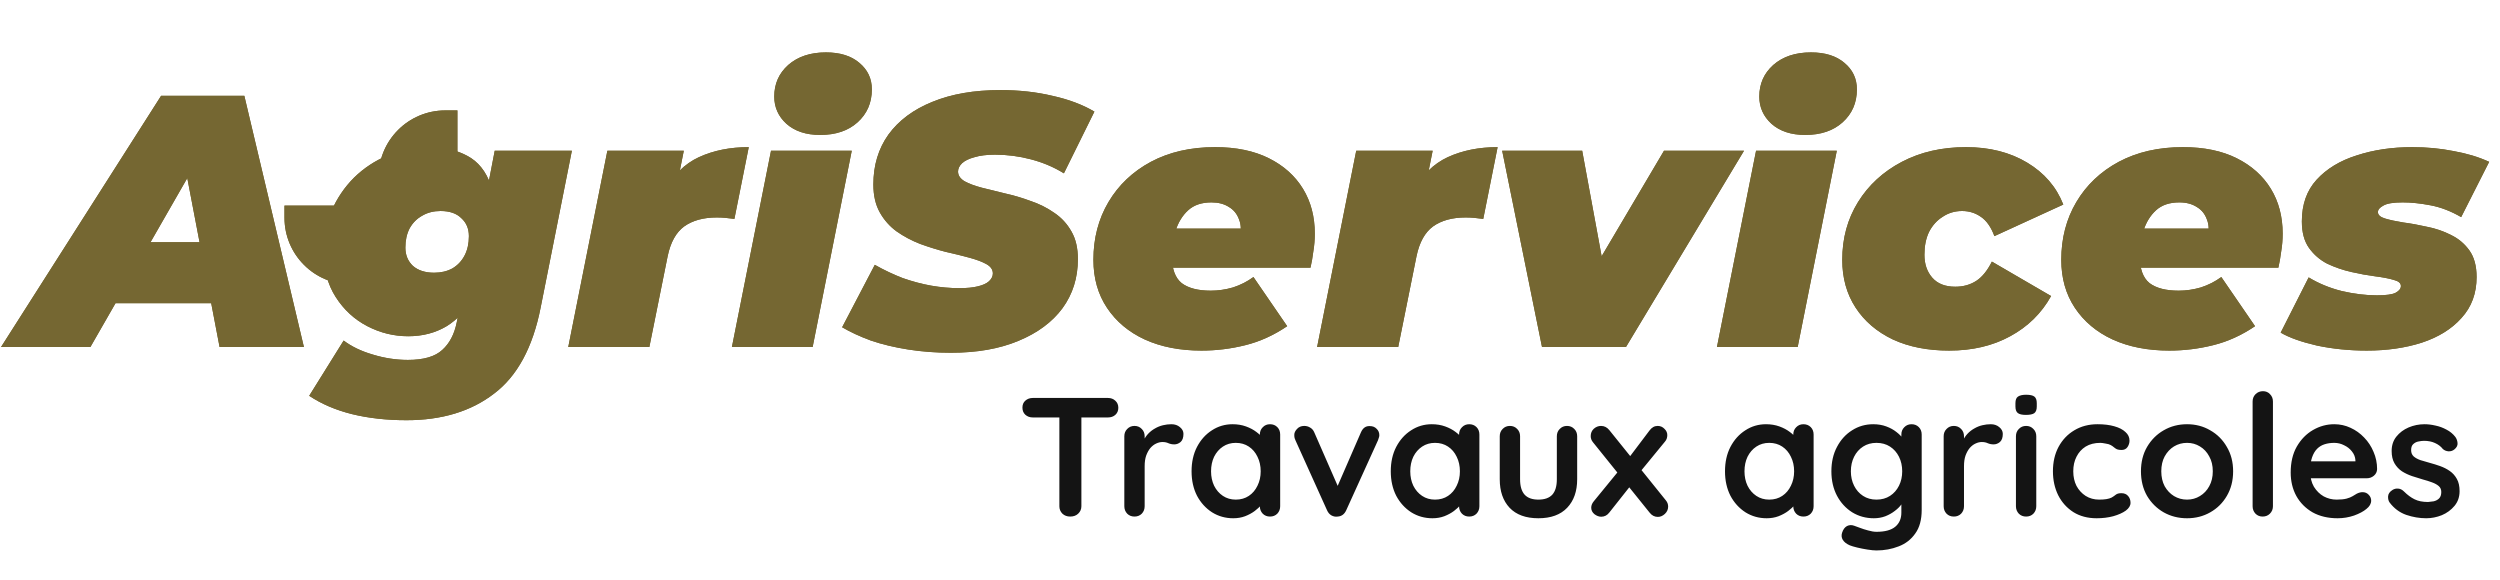 <svg width="634" height="147" viewBox="0 0 634 147" fill="none" xmlns="http://www.w3.org/2000/svg">
<path d="M0.266 88L40.852 24.3H61.964L77.07 88H55.685L45.402 34.219H53.774L22.925 88H0.266ZM19.012 76.898L27.566 61.428H56.868L59.234 76.898H19.012ZM103.076 106.564C98.041 106.564 93.43 106.048 89.244 105.017C85.119 103.986 81.509 102.439 78.415 100.376L87.151 86.362C89.153 87.879 91.61 89.062 94.522 89.911C97.495 90.821 100.467 91.276 103.44 91.276C107.444 91.276 110.356 90.427 112.176 88.728C113.996 87.09 115.209 84.785 115.816 81.812L117.09 75.442L120.821 61.246L124.006 45.776L125.462 38.223H145.027L137.11 77.99C135.108 88.121 131.165 95.401 125.28 99.83C119.456 104.319 112.055 106.564 103.076 106.564ZM103.531 85.27C99.891 85.27 96.433 84.421 93.157 82.722C89.881 81.023 87.212 78.566 85.149 75.351C83.086 72.136 82.055 68.283 82.055 63.794C82.055 60.093 82.722 56.666 84.057 53.511C85.452 50.296 87.363 47.475 89.79 45.048C92.277 42.621 95.129 40.741 98.344 39.406C101.62 38.011 105.108 37.313 108.809 37.313C112.51 37.313 115.725 38.041 118.455 39.497C121.246 40.953 123.248 43.44 124.461 46.959C125.674 50.417 125.765 55.179 124.734 61.246C123.824 66.706 122.398 71.226 120.457 74.805C118.516 78.324 116.119 80.963 113.268 82.722C110.417 84.421 107.171 85.27 103.531 85.27ZM110.083 69.163C111.842 69.163 113.389 68.799 114.724 68.071C116.059 67.282 117.09 66.19 117.818 64.795C118.546 63.4 118.91 61.762 118.91 59.881C118.91 58 118.273 56.484 116.999 55.331C115.786 54.118 114.026 53.511 111.721 53.511C109.962 53.511 108.415 53.905 107.08 54.694C105.745 55.422 104.684 56.484 103.895 57.879C103.167 59.274 102.803 60.912 102.803 62.793C102.803 64.674 103.44 66.221 104.714 67.434C106.049 68.587 107.838 69.163 110.083 69.163ZM144.111 88L154.03 38.223H173.413L170.592 52.328L168.681 48.324C170.744 44.381 173.595 41.56 177.235 39.861C180.936 38.162 185.152 37.313 189.884 37.313L186.244 55.513C185.395 55.392 184.606 55.301 183.878 55.24C183.211 55.179 182.513 55.149 181.785 55.149C178.388 55.149 175.628 55.907 173.504 57.424C171.442 58.941 170.046 61.458 169.318 64.977L164.677 88H144.111ZM185.612 88L195.531 38.223H216.006L206.087 88H185.612ZM207.998 34.219C204.419 34.219 201.568 33.279 199.444 31.398C197.382 29.517 196.35 27.212 196.35 24.482C196.35 21.267 197.533 18.597 199.899 16.474C202.326 14.351 205.511 13.289 209.454 13.289C213.034 13.289 215.855 14.169 217.917 15.928C220.041 17.687 221.102 19.932 221.102 22.662C221.102 26.059 219.889 28.85 217.462 31.034C215.096 33.157 211.942 34.219 207.998 34.219ZM241.14 89.456C237.379 89.456 233.769 89.183 230.311 88.637C226.853 88.091 223.698 87.333 220.847 86.362C218.056 85.331 215.63 84.208 213.567 82.995L221.848 67.161C224.214 68.496 226.58 69.618 228.946 70.528C231.373 71.377 233.769 72.014 236.135 72.439C238.562 72.864 240.958 73.076 243.324 73.076C245.205 73.076 246.752 72.924 247.965 72.621C249.239 72.318 250.179 71.893 250.786 71.347C251.453 70.74 251.787 70.073 251.787 69.345C251.787 68.374 251.241 67.586 250.149 66.979C249.057 66.372 247.601 65.826 245.781 65.341C244.022 64.856 242.05 64.37 239.866 63.885C237.743 63.339 235.589 62.672 233.405 61.883C231.221 61.034 229.219 59.972 227.399 58.698C225.64 57.424 224.214 55.816 223.122 53.875C222.03 51.934 221.484 49.568 221.484 46.777C221.484 41.924 222.758 37.707 225.306 34.128C227.915 30.549 231.615 27.788 236.408 25.847C241.261 23.845 247.025 22.844 253.698 22.844C258.43 22.844 262.828 23.329 266.893 24.3C271.018 25.21 274.567 26.545 277.54 28.304L269.805 43.956C267.257 42.379 264.466 41.196 261.433 40.407C258.46 39.618 255.427 39.224 252.333 39.224C250.27 39.224 248.541 39.436 247.146 39.861C245.751 40.225 244.689 40.741 243.961 41.408C243.294 42.075 242.96 42.773 242.96 43.501C242.96 44.472 243.506 45.291 244.598 45.958C245.69 46.565 247.146 47.111 248.966 47.596C250.786 48.021 252.758 48.506 254.881 49.052C257.065 49.537 259.219 50.174 261.342 50.963C263.526 51.691 265.528 52.692 267.348 53.966C269.168 55.179 270.624 56.757 271.716 58.698C272.808 60.579 273.354 62.914 273.354 65.705C273.354 70.437 272.05 74.593 269.441 78.172C266.832 81.691 263.101 84.451 258.248 86.453C253.455 88.455 247.753 89.456 241.14 89.456ZM304.679 88.91C299.219 88.91 294.426 87.97 290.301 86.089C286.236 84.208 283.051 81.539 280.746 78.081C278.44 74.623 277.288 70.558 277.288 65.887C277.288 60.427 278.562 55.543 281.11 51.236C283.658 46.929 287.237 43.531 291.848 41.044C296.519 38.557 301.949 37.313 308.137 37.313C313.475 37.313 318.025 38.253 321.787 40.134C325.548 42.015 328.43 44.593 330.432 47.869C332.434 51.145 333.435 54.937 333.435 59.244C333.435 60.761 333.313 62.247 333.071 63.703C332.889 65.159 332.646 66.554 332.343 67.889H293.668L295.579 57.97H322.879L314.325 60.609C314.81 58.668 314.78 57.03 314.234 55.695C313.748 54.3 312.899 53.238 311.686 52.51C310.472 51.721 308.986 51.327 307.227 51.327C304.739 51.327 302.768 51.994 301.312 53.329C299.856 54.664 298.794 56.393 298.127 58.516C297.52 60.639 297.217 62.854 297.217 65.159C297.217 68.253 298.036 70.467 299.674 71.802C301.372 73.076 303.829 73.713 307.045 73.713C308.925 73.713 310.806 73.44 312.687 72.894C314.567 72.287 316.296 71.408 317.874 70.255L326.428 82.722C323.03 85.027 319.481 86.635 315.781 87.545C312.141 88.455 308.44 88.91 304.679 88.91ZM334.021 88L343.94 38.223H363.323L360.502 52.328L358.591 48.324C360.653 44.381 363.505 41.56 367.145 39.861C370.845 38.162 375.062 37.313 379.794 37.313L376.154 55.513C375.304 55.392 374.516 55.301 373.788 55.24C373.12 55.179 372.423 55.149 371.695 55.149C368.297 55.149 365.537 55.907 363.414 57.424C361.351 58.941 359.956 61.458 359.228 64.977L354.587 88H334.021ZM391.051 88L380.95 38.223H401.243L408.705 78.718H398.058L421.991 38.223H442.284L412.345 88H391.051ZM435.418 88L445.337 38.223H465.812L455.893 88H435.418ZM457.804 34.219C454.225 34.219 451.373 33.279 449.25 31.398C447.187 29.517 446.156 27.212 446.156 24.482C446.156 21.267 447.339 18.597 449.705 16.474C452.132 14.351 455.317 13.289 459.26 13.289C462.839 13.289 465.66 14.169 467.723 15.928C469.846 17.687 470.908 19.932 470.908 22.662C470.908 26.059 469.695 28.85 467.268 31.034C464.902 33.157 461.747 34.219 457.804 34.219ZM494.313 88.91C488.853 88.91 484.09 87.97 480.026 86.089C475.961 84.148 472.806 81.448 470.562 77.99C468.317 74.532 467.195 70.498 467.195 65.887C467.195 60.427 468.529 55.543 471.199 51.236C473.868 46.929 477.569 43.531 482.301 41.044C487.033 38.557 492.462 37.313 498.59 37.313C504.535 37.313 509.692 38.617 514.06 41.226C518.428 43.835 521.491 47.384 523.251 51.873L505.779 59.881C504.929 57.576 503.777 55.938 502.321 54.967C500.925 53.996 499.348 53.511 497.589 53.511C495.769 53.511 494.131 53.996 492.675 54.967C491.219 55.877 490.066 57.151 489.217 58.789C488.428 60.427 488.034 62.368 488.034 64.613C488.034 66.979 488.701 68.92 490.036 70.437C491.37 71.954 493.312 72.712 495.86 72.712C497.862 72.712 499.621 72.227 501.138 71.256C502.654 70.285 503.989 68.647 505.142 66.342L520.157 75.078C517.73 79.446 514.272 82.843 509.783 85.27C505.354 87.697 500.197 88.91 494.313 88.91ZM550.13 88.91C544.67 88.91 539.877 87.97 535.752 86.089C531.687 84.208 528.502 81.539 526.197 78.081C523.892 74.623 522.739 70.558 522.739 65.887C522.739 60.427 524.013 55.543 526.561 51.236C529.109 46.929 532.688 43.531 537.299 41.044C541.97 38.557 547.4 37.313 553.588 37.313C558.927 37.313 563.477 38.253 567.238 40.134C570.999 42.015 573.881 44.593 575.883 47.869C577.885 51.145 578.886 54.937 578.886 59.244C578.886 60.761 578.765 62.247 578.522 63.703C578.34 65.159 578.097 66.554 577.794 67.889H539.119L541.03 57.97H568.33L559.776 60.609C560.261 58.668 560.231 57.03 559.685 55.695C559.2 54.3 558.35 53.238 557.137 52.51C555.924 51.721 554.437 51.327 552.678 51.327C550.191 51.327 548.219 51.994 546.763 53.329C545.307 54.664 544.245 56.393 543.578 58.516C542.971 60.639 542.668 62.854 542.668 65.159C542.668 68.253 543.487 70.467 545.125 71.802C546.824 73.076 549.281 73.713 552.496 73.713C554.377 73.713 556.257 73.44 558.138 72.894C560.019 72.287 561.748 71.408 563.325 70.255L571.879 82.722C568.482 85.027 564.933 86.635 561.232 87.545C557.592 88.455 553.891 88.91 550.13 88.91ZM600.22 88.91C595.791 88.91 591.575 88.485 587.571 87.636C583.627 86.726 580.564 85.634 578.38 84.36L585.478 70.346C587.965 71.863 590.756 73.015 593.85 73.804C597.004 74.532 599.977 74.896 602.768 74.896C605.073 74.896 606.65 74.684 607.5 74.259C608.41 73.774 608.865 73.197 608.865 72.53C608.865 71.802 608.258 71.286 607.045 70.983C605.831 70.619 604.254 70.316 602.313 70.073C600.432 69.83 598.43 69.466 596.307 68.981C594.183 68.496 592.151 67.798 590.21 66.888C588.329 65.917 586.782 64.583 585.569 62.884C584.355 61.185 583.749 58.941 583.749 56.15C583.749 51.843 584.992 48.324 587.48 45.594C590.028 42.803 593.425 40.741 597.672 39.406C601.918 38.011 606.62 37.313 611.777 37.313C615.417 37.313 618.905 37.647 622.242 38.314C625.639 38.921 628.642 39.831 631.251 41.044L624.153 55.058C621.544 53.541 618.935 52.54 616.327 52.055C613.779 51.57 611.443 51.327 609.32 51.327C606.954 51.327 605.316 51.6 604.406 52.146C603.496 52.631 603.041 53.177 603.041 53.784C603.041 54.512 603.647 55.058 604.861 55.422C606.074 55.786 607.621 56.12 609.502 56.423C611.382 56.666 613.384 57.03 615.508 57.515C617.692 57.94 619.724 58.637 621.605 59.608C623.485 60.518 625.032 61.822 626.246 63.521C627.459 65.22 628.066 67.464 628.066 70.255C628.066 74.38 626.792 77.838 624.244 80.629C621.756 83.42 618.389 85.513 614.143 86.908C609.957 88.243 605.316 88.91 600.22 88.91Z" fill="#756732"/>
<path d="M116 28H112.923C103.577 28 96 35.577 96 44.923V44.923C96 46.622 97.378 48 99.077 48H109C112.866 48 116 44.866 116 41V28Z" fill="#756732"/>
<path d="M72.142 52.14V55.217C72.142 64.563 79.719 72.14 89.065 72.14V72.14C90.765 72.14 92.142 70.762 92.142 69.063V59.14C92.142 55.274 89.008 52.14 85.142 52.14H72.142Z" fill="#756732"/>
<path d="M271.406 131C270.604 131 269.945 130.757 269.429 130.27C268.914 129.754 268.656 129.124 268.656 128.379V103.458H274.241V128.379C274.241 129.124 273.969 129.754 273.425 130.27C272.909 130.757 272.236 131 271.406 131ZM261.91 105.865C261.165 105.865 260.535 105.635 260.019 105.177C259.532 104.719 259.289 104.117 259.289 103.372C259.289 102.628 259.532 102.04 260.019 101.611C260.535 101.153 261.165 100.923 261.91 100.923H280.987C281.732 100.923 282.348 101.153 282.835 101.611C283.35 102.069 283.608 102.671 283.608 103.415C283.608 104.16 283.35 104.762 282.835 105.22C282.348 105.65 281.732 105.865 280.987 105.865H261.91ZM287.707 131C286.963 131 286.347 130.757 285.86 130.27C285.373 129.754 285.129 129.124 285.129 128.379V110.634C285.129 109.889 285.373 109.273 285.86 108.786C286.347 108.271 286.963 108.013 287.707 108.013C288.452 108.013 289.068 108.271 289.555 108.786C290.042 109.273 290.285 109.889 290.285 110.634V114.673L289.985 111.794C290.3 111.106 290.701 110.505 291.188 109.989C291.703 109.445 292.276 109.001 292.906 108.657C293.537 108.285 294.21 108.013 294.926 107.841C295.642 107.669 296.358 107.583 297.074 107.583C297.933 107.583 298.65 107.827 299.222 108.314C299.824 108.801 300.125 109.373 300.125 110.032C300.125 110.978 299.881 111.665 299.394 112.095C298.907 112.496 298.377 112.696 297.805 112.696C297.26 112.696 296.759 112.596 296.301 112.395C295.871 112.195 295.37 112.095 294.797 112.095C294.281 112.095 293.751 112.224 293.207 112.481C292.692 112.711 292.205 113.083 291.746 113.599C291.317 114.114 290.959 114.759 290.672 115.532C290.414 116.277 290.285 117.165 290.285 118.196V128.379C290.285 129.124 290.042 129.754 289.555 130.27C289.068 130.757 288.452 131 287.707 131ZM322.075 107.583C322.82 107.583 323.436 107.827 323.923 108.314C324.41 108.801 324.653 109.431 324.653 110.204V128.379C324.653 129.124 324.41 129.754 323.923 130.27C323.436 130.757 322.82 131 322.075 131C321.331 131 320.715 130.757 320.228 130.27C319.741 129.754 319.497 129.124 319.497 128.379V126.274L320.443 126.66C320.443 127.033 320.242 127.491 319.841 128.035C319.44 128.551 318.896 129.067 318.208 129.582C317.521 130.098 316.704 130.542 315.759 130.914C314.843 131.258 313.84 131.43 312.752 131.43C310.775 131.43 308.985 130.928 307.381 129.926C305.777 128.895 304.502 127.491 303.557 125.715C302.64 123.911 302.182 121.848 302.182 119.528C302.182 117.179 302.64 115.117 303.557 113.341C304.502 111.536 305.762 110.133 307.338 109.13C308.913 108.099 310.661 107.583 312.58 107.583C313.811 107.583 314.943 107.769 315.974 108.142C317.005 108.514 317.893 108.987 318.638 109.56C319.411 110.133 319.999 110.72 320.4 111.321C320.829 111.894 321.044 112.381 321.044 112.782L319.497 113.341V110.204C319.497 109.459 319.741 108.844 320.228 108.357C320.715 107.841 321.331 107.583 322.075 107.583ZM313.396 126.703C314.656 126.703 315.759 126.388 316.704 125.758C317.65 125.128 318.38 124.269 318.896 123.18C319.44 122.092 319.712 120.874 319.712 119.528C319.712 118.153 319.44 116.921 318.896 115.833C318.38 114.744 317.65 113.885 316.704 113.255C315.759 112.625 314.656 112.31 313.396 112.31C312.164 112.31 311.076 112.625 310.131 113.255C309.185 113.885 308.441 114.744 307.896 115.833C307.381 116.921 307.123 118.153 307.123 119.528C307.123 120.874 307.381 122.092 307.896 123.18C308.441 124.269 309.185 125.128 310.131 125.758C311.076 126.388 312.164 126.703 313.396 126.703ZM330.764 108.013C331.308 108.013 331.809 108.156 332.267 108.443C332.726 108.7 333.07 109.101 333.299 109.646L339.615 124.082L338.67 124.512L345.114 109.689C345.601 108.543 346.361 107.999 347.392 108.056C348.108 108.056 348.681 108.285 349.11 108.743C349.569 109.173 349.798 109.717 349.798 110.376C349.798 110.577 349.755 110.791 349.669 111.021C349.612 111.25 349.54 111.465 349.454 111.665L341.419 129.367C340.961 130.398 340.231 130.943 339.228 131C338.684 131.086 338.154 130.986 337.638 130.699C337.151 130.413 336.779 129.969 336.521 129.367L328.529 111.665C328.472 111.522 328.4 111.336 328.315 111.106C328.257 110.877 328.229 110.605 328.229 110.29C328.229 109.774 328.458 109.273 328.916 108.786C329.374 108.271 329.99 108.013 330.764 108.013ZM372.595 107.583C373.339 107.583 373.955 107.827 374.442 108.314C374.929 108.801 375.173 109.431 375.173 110.204V128.379C375.173 129.124 374.929 129.754 374.442 130.27C373.955 130.757 373.339 131 372.595 131C371.85 131 371.234 130.757 370.747 130.27C370.26 129.754 370.017 129.124 370.017 128.379V126.274L370.962 126.66C370.962 127.033 370.761 127.491 370.36 128.035C369.959 128.551 369.415 129.067 368.728 129.582C368.04 130.098 367.224 130.542 366.279 130.914C365.362 131.258 364.359 131.43 363.271 131.43C361.294 131.43 359.504 130.928 357.9 129.926C356.296 128.895 355.021 127.491 354.076 125.715C353.159 123.911 352.701 121.848 352.701 119.528C352.701 117.179 353.159 115.117 354.076 113.341C355.021 111.536 356.282 110.133 357.857 109.13C359.433 108.099 361.18 107.583 363.099 107.583C364.331 107.583 365.462 107.769 366.493 108.142C367.525 108.514 368.413 108.987 369.157 109.56C369.931 110.133 370.518 110.72 370.919 111.321C371.349 111.894 371.563 112.381 371.563 112.782L370.017 113.341V110.204C370.017 109.459 370.26 108.844 370.747 108.357C371.234 107.841 371.85 107.583 372.595 107.583ZM363.915 126.703C365.176 126.703 366.279 126.388 367.224 125.758C368.169 125.128 368.9 124.269 369.415 123.18C369.959 122.092 370.232 120.874 370.232 119.528C370.232 118.153 369.959 116.921 369.415 115.833C368.9 114.744 368.169 113.885 367.224 113.255C366.279 112.625 365.176 112.31 363.915 112.31C362.684 112.31 361.595 112.625 360.65 113.255C359.705 113.885 358.96 114.744 358.416 115.833C357.9 116.921 357.642 118.153 357.642 119.528C357.642 120.874 357.9 122.092 358.416 123.18C358.96 124.269 359.705 125.128 360.65 125.758C361.595 126.388 362.684 126.703 363.915 126.703ZM397.393 108.013C398.138 108.013 398.754 108.271 399.241 108.786C399.728 109.273 399.971 109.889 399.971 110.634V121.547C399.971 124.584 399.126 126.99 397.436 128.766C395.746 130.542 393.312 131.43 390.132 131.43C386.953 131.43 384.518 130.542 382.828 128.766C381.166 126.99 380.336 124.584 380.336 121.547V110.634C380.336 109.889 380.579 109.273 381.066 108.786C381.553 108.271 382.169 108.013 382.914 108.013C383.658 108.013 384.274 108.271 384.761 108.786C385.248 109.273 385.492 109.889 385.492 110.634V121.547C385.492 123.295 385.878 124.598 386.652 125.457C387.425 126.288 388.585 126.703 390.132 126.703C391.708 126.703 392.882 126.288 393.655 125.457C394.429 124.598 394.815 123.295 394.815 121.547V110.634C394.815 109.889 395.059 109.273 395.546 108.786C396.033 108.271 396.649 108.013 397.393 108.013ZM406.026 108.013C406.857 108.013 407.559 108.371 408.131 109.087L422.482 126.918C422.855 127.376 423.041 127.892 423.041 128.465C423.041 129.181 422.769 129.797 422.224 130.313C421.68 130.828 421.079 131.086 420.42 131.086C419.589 131.086 418.887 130.714 418.315 129.969L403.964 112.138C403.591 111.679 403.405 111.164 403.405 110.591C403.405 109.846 403.663 109.23 404.179 108.743C404.723 108.256 405.339 108.013 406.026 108.013ZM406.069 131.043C405.496 131.043 404.923 130.828 404.35 130.398C403.806 129.94 403.534 129.396 403.534 128.766C403.534 128.193 403.749 127.649 404.179 127.133L410.752 119.098L413.33 123.395L408.131 129.969C407.587 130.685 406.9 131.043 406.069 131.043ZM420.377 108.013C421.064 108.013 421.637 108.256 422.096 108.743C422.583 109.202 422.826 109.732 422.826 110.333C422.826 110.619 422.783 110.906 422.697 111.192C422.611 111.479 422.454 111.751 422.224 112.009L415.737 119.915L413.03 116.177L418.315 109.173C418.887 108.4 419.575 108.013 420.377 108.013ZM457.353 107.583C458.098 107.583 458.714 107.827 459.201 108.314C459.688 108.801 459.931 109.431 459.931 110.204V128.379C459.931 129.124 459.688 129.754 459.201 130.27C458.714 130.757 458.098 131 457.353 131C456.608 131 455.992 130.757 455.505 130.27C455.019 129.754 454.775 129.124 454.775 128.379V126.274L455.72 126.66C455.72 127.033 455.52 127.491 455.119 128.035C454.718 128.551 454.174 129.067 453.486 129.582C452.799 130.098 451.982 130.542 451.037 130.914C450.12 131.258 449.118 131.43 448.029 131.43C446.053 131.43 444.263 130.928 442.658 129.926C441.054 128.895 439.78 127.491 438.834 125.715C437.918 123.911 437.46 121.848 437.46 119.528C437.46 117.179 437.918 115.117 438.834 113.341C439.78 111.536 441.04 110.133 442.616 109.13C444.191 108.099 445.938 107.583 447.857 107.583C449.089 107.583 450.221 107.769 451.252 108.142C452.283 108.514 453.171 108.987 453.916 109.56C454.689 110.133 455.276 110.72 455.677 111.321C456.107 111.894 456.322 112.381 456.322 112.782L454.775 113.341V110.204C454.775 109.459 455.019 108.844 455.505 108.357C455.992 107.841 456.608 107.583 457.353 107.583ZM448.674 126.703C449.934 126.703 451.037 126.388 451.982 125.758C452.927 125.128 453.658 124.269 454.174 123.18C454.718 122.092 454.99 120.874 454.99 119.528C454.99 118.153 454.718 116.921 454.174 115.833C453.658 114.744 452.927 113.885 451.982 113.255C451.037 112.625 449.934 112.31 448.674 112.31C447.442 112.31 446.354 112.625 445.408 113.255C444.463 113.885 443.718 114.744 443.174 115.833C442.658 116.921 442.401 118.153 442.401 119.528C442.401 120.874 442.658 122.092 443.174 123.18C443.718 124.269 444.463 125.128 445.408 125.758C446.354 126.388 447.442 126.703 448.674 126.703ZM475.052 107.583C476.255 107.583 477.358 107.769 478.361 108.142C479.363 108.514 480.223 108.987 480.939 109.56C481.683 110.133 482.256 110.72 482.657 111.321C483.087 111.894 483.302 112.381 483.302 112.782L482.185 113.341V110.204C482.185 109.459 482.428 108.844 482.915 108.357C483.402 107.841 484.018 107.583 484.763 107.583C485.507 107.583 486.123 107.827 486.61 108.314C487.097 108.801 487.341 109.431 487.341 110.204V129.324C487.341 131.816 486.796 133.807 485.708 135.297C484.648 136.815 483.245 137.903 481.497 138.562C479.75 139.25 477.874 139.593 475.869 139.593C475.296 139.593 474.551 139.522 473.634 139.378C472.718 139.235 471.844 139.063 471.013 138.863C470.183 138.662 469.553 138.476 469.123 138.304C468.264 137.932 467.662 137.459 467.318 136.886C467.003 136.342 466.946 135.755 467.146 135.125C467.404 134.294 467.82 133.721 468.392 133.406C468.965 133.12 469.567 133.091 470.197 133.32C470.483 133.406 470.956 133.578 471.615 133.836C472.274 134.094 472.99 134.323 473.763 134.523C474.565 134.752 475.267 134.867 475.869 134.867C478.017 134.867 479.607 134.437 480.638 133.578C481.669 132.719 482.185 131.53 482.185 130.012V126.274L482.7 126.66C482.7 127.033 482.5 127.491 482.099 128.035C481.726 128.551 481.197 129.067 480.509 129.582C479.85 130.098 479.062 130.542 478.146 130.914C477.229 131.258 476.255 131.43 475.224 131.43C473.19 131.43 471.357 130.928 469.724 129.926C468.092 128.895 466.803 127.491 465.857 125.715C464.912 123.911 464.44 121.848 464.44 119.528C464.44 117.179 464.912 115.117 465.857 113.341C466.803 111.536 468.077 110.133 469.681 109.13C471.286 108.099 473.076 107.583 475.052 107.583ZM475.869 112.31C474.58 112.31 473.448 112.625 472.474 113.255C471.5 113.885 470.741 114.744 470.197 115.833C469.653 116.921 469.381 118.153 469.381 119.528C469.381 120.874 469.653 122.092 470.197 123.18C470.741 124.269 471.5 125.128 472.474 125.758C473.448 126.388 474.58 126.703 475.869 126.703C477.186 126.703 478.332 126.388 479.306 125.758C480.28 125.128 481.039 124.269 481.583 123.18C482.127 122.092 482.4 120.874 482.4 119.528C482.4 118.153 482.127 116.921 481.583 115.833C481.039 114.744 480.28 113.885 479.306 113.255C478.332 112.625 477.186 112.31 475.869 112.31ZM495.491 131C494.747 131 494.131 130.757 493.644 130.27C493.157 129.754 492.913 129.124 492.913 128.379V110.634C492.913 109.889 493.157 109.273 493.644 108.786C494.131 108.271 494.747 108.013 495.491 108.013C496.236 108.013 496.852 108.271 497.339 108.786C497.826 109.273 498.069 109.889 498.069 110.634V114.673L497.769 111.794C498.084 111.106 498.485 110.505 498.972 109.989C499.487 109.445 500.06 109.001 500.69 108.657C501.32 108.285 501.994 108.013 502.71 107.841C503.426 107.669 504.142 107.583 504.858 107.583C505.717 107.583 506.433 107.827 507.006 108.314C507.608 108.801 507.909 109.373 507.909 110.032C507.909 110.978 507.665 111.665 507.178 112.095C506.691 112.496 506.161 112.696 505.588 112.696C505.044 112.696 504.543 112.596 504.085 112.395C503.655 112.195 503.154 112.095 502.581 112.095C502.065 112.095 501.535 112.224 500.991 112.481C500.475 112.711 499.988 113.083 499.53 113.599C499.101 114.114 498.742 114.759 498.456 115.532C498.198 116.277 498.069 117.165 498.069 118.196V128.379C498.069 129.124 497.826 129.754 497.339 130.27C496.852 130.757 496.236 131 495.491 131ZM516.399 128.379C516.399 129.124 516.155 129.754 515.668 130.27C515.181 130.757 514.565 131 513.821 131C513.076 131 512.46 130.757 511.973 130.27C511.486 129.754 511.243 129.124 511.243 128.379V110.634C511.243 109.889 511.486 109.273 511.973 108.786C512.46 108.271 513.076 108.013 513.821 108.013C514.565 108.013 515.181 108.271 515.668 108.786C516.155 109.273 516.399 109.889 516.399 110.634V128.379ZM513.778 105.22C512.804 105.22 512.116 105.062 511.715 104.747C511.314 104.432 511.114 103.874 511.114 103.072V102.255C511.114 101.425 511.329 100.866 511.758 100.58C512.217 100.265 512.904 100.107 513.821 100.107C514.823 100.107 515.525 100.265 515.926 100.58C516.327 100.895 516.527 101.453 516.527 102.255V103.072C516.527 103.902 516.313 104.475 515.883 104.79C515.453 105.077 514.752 105.22 513.778 105.22ZM531.924 107.583C533.556 107.583 534.974 107.755 536.177 108.099C537.409 108.443 538.354 108.929 539.013 109.56C539.701 110.161 540.044 110.892 540.044 111.751C540.044 112.324 539.872 112.868 539.529 113.384C539.185 113.871 538.684 114.114 538.025 114.114C537.567 114.114 537.18 114.057 536.865 113.942C536.578 113.799 536.321 113.627 536.091 113.427C535.862 113.226 535.59 113.04 535.275 112.868C534.989 112.696 534.545 112.567 533.943 112.481C533.37 112.367 532.941 112.31 532.654 112.31C531.193 112.31 529.947 112.625 528.916 113.255C527.913 113.885 527.14 114.744 526.596 115.833C526.052 116.893 525.779 118.124 525.779 119.528C525.779 120.903 526.052 122.135 526.596 123.223C527.169 124.283 527.942 125.128 528.916 125.758C529.919 126.388 531.064 126.703 532.353 126.703C533.069 126.703 533.685 126.66 534.201 126.574C534.716 126.489 535.146 126.36 535.49 126.188C535.891 125.959 536.249 125.715 536.564 125.457C536.879 125.2 537.352 125.071 537.982 125.071C538.727 125.071 539.3 125.314 539.701 125.801C540.102 126.259 540.302 126.832 540.302 127.52C540.302 128.236 539.901 128.895 539.099 129.496C538.297 130.069 537.237 130.542 535.92 130.914C534.631 131.258 533.227 131.43 531.709 131.43C529.446 131.43 527.484 130.914 525.822 129.883C524.161 128.823 522.872 127.391 521.955 125.586C521.067 123.782 520.623 121.762 520.623 119.528C520.623 117.179 521.096 115.117 522.041 113.341C523.015 111.536 524.347 110.133 526.037 109.13C527.756 108.099 529.718 107.583 531.924 107.583ZM566.32 119.528C566.32 121.877 565.79 123.953 564.73 125.758C563.699 127.534 562.295 128.923 560.519 129.926C558.772 130.928 556.81 131.43 554.633 131.43C552.456 131.43 550.479 130.928 548.703 129.926C546.956 128.923 545.553 127.534 544.493 125.758C543.462 123.953 542.946 121.877 542.946 119.528C542.946 117.179 543.462 115.117 544.493 113.341C545.553 111.536 546.956 110.133 548.703 109.13C550.479 108.099 552.456 107.583 554.633 107.583C556.81 107.583 558.772 108.099 560.519 109.13C562.295 110.133 563.699 111.536 564.73 113.341C565.79 115.117 566.32 117.179 566.32 119.528ZM561.164 119.528C561.164 118.067 560.863 116.807 560.261 115.747C559.689 114.658 558.901 113.813 557.898 113.212C556.924 112.61 555.836 112.31 554.633 112.31C553.43 112.31 552.327 112.61 551.324 113.212C550.351 113.813 549.563 114.658 548.961 115.747C548.388 116.807 548.102 118.067 548.102 119.528C548.102 120.96 548.388 122.22 548.961 123.309C549.563 124.369 550.351 125.2 551.324 125.801C552.327 126.403 553.43 126.703 554.633 126.703C555.836 126.703 556.924 126.403 557.898 125.801C558.901 125.2 559.689 124.369 560.261 123.309C560.863 122.22 561.164 120.96 561.164 119.528ZM576.418 128.379C576.418 129.124 576.16 129.754 575.645 130.27C575.158 130.757 574.542 131 573.797 131C573.081 131 572.479 130.757 571.992 130.27C571.505 129.754 571.262 129.124 571.262 128.379V101.826C571.262 101.081 571.505 100.465 571.992 99.978C572.508 99.463 573.138 99.205 573.883 99.205C574.628 99.205 575.229 99.463 575.688 99.978C576.174 100.465 576.418 101.081 576.418 101.826V128.379ZM592.821 131.43C590.386 131.43 588.267 130.928 586.462 129.926C584.686 128.895 583.311 127.505 582.337 125.758C581.392 124.011 580.919 122.034 580.919 119.829C580.919 117.251 581.435 115.059 582.466 113.255C583.526 111.422 584.901 110.018 586.591 109.044C588.281 108.07 590.071 107.583 591.962 107.583C593.423 107.583 594.798 107.884 596.087 108.485C597.404 109.087 598.564 109.918 599.567 110.978C600.569 112.009 601.357 113.212 601.93 114.587C602.532 115.962 602.832 117.423 602.832 118.969C602.804 119.657 602.532 120.215 602.016 120.645C601.5 121.075 600.899 121.29 600.211 121.29H583.798L582.509 116.993H598.278L597.333 117.852V116.692C597.275 115.861 596.975 115.117 596.43 114.458C595.915 113.799 595.256 113.283 594.454 112.911C593.68 112.51 592.85 112.31 591.962 112.31C591.102 112.31 590.3 112.424 589.556 112.653C588.811 112.882 588.166 113.269 587.622 113.813C587.078 114.358 586.648 115.088 586.333 116.005C586.018 116.921 585.861 118.081 585.861 119.485C585.861 121.032 586.176 122.349 586.806 123.438C587.465 124.498 588.295 125.314 589.298 125.887C590.329 126.431 591.418 126.703 592.563 126.703C593.623 126.703 594.468 126.617 595.098 126.446C595.729 126.274 596.23 126.073 596.602 125.844C597.003 125.586 597.361 125.371 597.676 125.2C598.192 124.942 598.679 124.813 599.137 124.813C599.767 124.813 600.283 125.028 600.684 125.457C601.114 125.887 601.328 126.388 601.328 126.961C601.328 127.735 600.927 128.436 600.125 129.067C599.381 129.697 598.335 130.255 596.989 130.742C595.643 131.201 594.253 131.43 592.821 131.43ZM606.005 127.434C605.719 127.033 605.59 126.517 605.618 125.887C605.647 125.257 606.019 124.713 606.736 124.254C607.194 123.968 607.681 123.853 608.196 123.911C608.712 123.939 609.213 124.197 609.7 124.684C610.531 125.515 611.405 126.159 612.321 126.617C613.238 127.076 614.384 127.305 615.759 127.305C616.188 127.276 616.661 127.219 617.176 127.133C617.692 127.018 618.136 126.789 618.508 126.446C618.909 126.073 619.11 125.515 619.11 124.77C619.11 124.14 618.895 123.638 618.465 123.266C618.036 122.894 617.463 122.579 616.747 122.321C616.059 122.063 615.286 121.819 614.427 121.59C613.539 121.333 612.622 121.046 611.677 120.731C610.76 120.416 609.915 120.015 609.142 119.528C608.368 119.012 607.738 118.339 607.251 117.508C606.764 116.678 606.521 115.632 606.521 114.372C606.521 112.94 606.922 111.722 607.724 110.72C608.526 109.717 609.557 108.944 610.817 108.4C612.106 107.855 613.453 107.583 614.856 107.583C615.744 107.583 616.675 107.698 617.649 107.927C618.623 108.127 619.554 108.471 620.442 108.958C621.33 109.416 622.075 110.032 622.676 110.806C622.991 111.235 623.177 111.751 623.235 112.352C623.292 112.954 623.02 113.498 622.418 113.985C621.989 114.329 621.487 114.486 620.915 114.458C620.342 114.401 619.869 114.2 619.497 113.856C619.01 113.226 618.351 112.725 617.52 112.352C616.718 111.98 615.787 111.794 614.727 111.794C614.298 111.794 613.825 111.851 613.309 111.966C612.823 112.052 612.393 112.267 612.02 112.61C611.648 112.925 611.462 113.441 611.462 114.157C611.462 114.816 611.677 115.346 612.106 115.747C612.536 116.119 613.109 116.434 613.825 116.692C614.57 116.921 615.358 117.15 616.188 117.38C617.048 117.609 617.921 117.881 618.809 118.196C619.697 118.511 620.514 118.926 621.258 119.442C622.003 119.958 622.605 120.631 623.063 121.461C623.521 122.263 623.75 123.295 623.75 124.555C623.75 126.016 623.321 127.262 622.461 128.293C621.602 129.324 620.528 130.112 619.239 130.656C617.95 131.172 616.632 131.43 615.286 131.43C613.596 131.43 611.906 131.143 610.216 130.57C608.526 129.969 607.122 128.923 606.005 127.434Z" fill="#141414"/>
<path d="M0.266 88L40.852 24.3H61.964L77.07 88H55.685L45.402 34.219H53.774L22.925 88H0.266ZM19.012 76.898L27.566 61.428H56.868L59.234 76.898H19.012Z" fill="#756732"/>
<path d="M103.076 106.564C98.041 106.564 93.43 106.048 89.244 105.017C85.119 103.986 81.509 102.439 78.415 100.376L87.151 86.362C89.153 87.879 91.61 89.062 94.522 89.911C97.495 90.821 100.467 91.276 103.44 91.276C107.444 91.276 110.356 90.427 112.176 88.728C113.996 87.09 115.209 84.785 115.816 81.812L117.09 75.442L120.821 61.246L124.006 45.776L125.462 38.223H145.027L137.11 77.99C135.108 88.121 131.165 95.401 125.28 99.83C119.456 104.319 112.055 106.564 103.076 106.564ZM103.531 85.27C99.891 85.27 96.433 84.421 93.157 82.722C89.881 81.023 87.212 78.566 85.149 75.351C83.086 72.136 82.055 68.283 82.055 63.794C82.055 60.093 82.722 56.666 84.057 53.511C85.452 50.296 87.363 47.475 89.79 45.048C92.277 42.621 95.129 40.741 98.344 39.406C101.62 38.011 105.108 37.313 108.809 37.313C112.51 37.313 115.725 38.041 118.455 39.497C121.246 40.953 123.248 43.44 124.461 46.959C125.674 50.417 125.765 55.179 124.734 61.246C123.824 66.706 122.398 71.226 120.457 74.805C118.516 78.324 116.119 80.963 113.268 82.722C110.417 84.421 107.171 85.27 103.531 85.27ZM110.083 69.163C111.842 69.163 113.389 68.799 114.724 68.071C116.059 67.282 117.09 66.19 117.818 64.795C118.546 63.4 118.91 61.762 118.91 59.881C118.91 58 118.273 56.484 116.999 55.331C115.786 54.118 114.026 53.511 111.721 53.511C109.962 53.511 108.415 53.905 107.08 54.694C105.745 55.422 104.684 56.484 103.895 57.879C103.167 59.274 102.803 60.912 102.803 62.793C102.803 64.674 103.44 66.221 104.714 67.434C106.049 68.587 107.838 69.163 110.083 69.163Z" fill="#756732"/>
<path d="M144.111 88L154.03 38.223H173.413L170.592 52.328L168.681 48.324C170.744 44.381 173.595 41.56 177.235 39.861C180.936 38.162 185.152 37.313 189.884 37.313L186.244 55.513C185.395 55.392 184.606 55.301 183.878 55.24C183.211 55.179 182.513 55.149 181.785 55.149C178.388 55.149 175.628 55.907 173.504 57.424C171.442 58.941 170.046 61.458 169.318 64.977L164.677 88H144.111Z" fill="#756732"/>
<path d="M185.612 88L195.531 38.223H216.006L206.087 88H185.612ZM207.998 34.219C204.419 34.219 201.568 33.279 199.444 31.398C197.382 29.517 196.35 27.212 196.35 24.482C196.35 21.267 197.533 18.597 199.899 16.474C202.326 14.351 205.511 13.289 209.454 13.289C213.034 13.289 215.855 14.169 217.917 15.928C220.041 17.687 221.102 19.932 221.102 22.662C221.102 26.059 219.889 28.85 217.462 31.034C215.096 33.157 211.942 34.219 207.998 34.219Z" fill="#756732"/>
<path d="M241.14 89.456C237.379 89.456 233.769 89.183 230.311 88.637C226.853 88.091 223.698 87.333 220.847 86.362C218.056 85.331 215.63 84.208 213.567 82.995L221.848 67.161C224.214 68.496 226.58 69.618 228.946 70.528C231.373 71.377 233.769 72.014 236.135 72.439C238.562 72.864 240.958 73.076 243.324 73.076C245.205 73.076 246.752 72.924 247.965 72.621C249.239 72.318 250.179 71.893 250.786 71.347C251.453 70.74 251.787 70.073 251.787 69.345C251.787 68.374 251.241 67.586 250.149 66.979C249.057 66.372 247.601 65.826 245.781 65.341C244.022 64.856 242.05 64.37 239.866 63.885C237.743 63.339 235.589 62.672 233.405 61.883C231.221 61.034 229.219 59.972 227.399 58.698C225.64 57.424 224.214 55.816 223.122 53.875C222.03 51.934 221.484 49.568 221.484 46.777C221.484 41.924 222.758 37.707 225.306 34.128C227.915 30.549 231.615 27.788 236.408 25.847C241.261 23.845 247.025 22.844 253.698 22.844C258.43 22.844 262.828 23.329 266.893 24.3C271.018 25.21 274.567 26.545 277.54 28.304L269.805 43.956C267.257 42.379 264.466 41.196 261.433 40.407C258.46 39.618 255.427 39.224 252.333 39.224C250.27 39.224 248.541 39.436 247.146 39.861C245.751 40.225 244.689 40.741 243.961 41.408C243.294 42.075 242.96 42.773 242.96 43.501C242.96 44.472 243.506 45.291 244.598 45.958C245.69 46.565 247.146 47.111 248.966 47.596C250.786 48.021 252.758 48.506 254.881 49.052C257.065 49.537 259.219 50.174 261.342 50.963C263.526 51.691 265.528 52.692 267.348 53.966C269.168 55.179 270.624 56.757 271.716 58.698C272.808 60.579 273.354 62.914 273.354 65.705C273.354 70.437 272.05 74.593 269.441 78.172C266.832 81.691 263.101 84.451 258.248 86.453C253.455 88.455 247.753 89.456 241.14 89.456Z" fill="#756732"/>
<path d="M304.679 88.91C299.219 88.91 294.426 87.97 290.301 86.089C286.236 84.208 283.051 81.539 280.746 78.081C278.44 74.623 277.288 70.558 277.288 65.887C277.288 60.427 278.562 55.543 281.11 51.236C283.658 46.929 287.237 43.531 291.848 41.044C296.519 38.557 301.949 37.313 308.137 37.313C313.475 37.313 318.025 38.253 321.787 40.134C325.548 42.015 328.43 44.593 330.432 47.869C332.434 51.145 333.435 54.937 333.435 59.244C333.435 60.761 333.313 62.247 333.071 63.703C332.889 65.159 332.646 66.554 332.343 67.889H293.668L295.579 57.97H322.879L314.325 60.609C314.81 58.668 314.78 57.03 314.234 55.695C313.748 54.3 312.899 53.238 311.686 52.51C310.472 51.721 308.986 51.327 307.227 51.327C304.739 51.327 302.768 51.994 301.312 53.329C299.856 54.664 298.794 56.393 298.127 58.516C297.52 60.639 297.217 62.854 297.217 65.159C297.217 68.253 298.036 70.467 299.674 71.802C301.372 73.076 303.829 73.713 307.045 73.713C308.925 73.713 310.806 73.44 312.687 72.894C314.567 72.287 316.296 71.408 317.874 70.255L326.428 82.722C323.03 85.027 319.481 86.635 315.781 87.545C312.141 88.455 308.44 88.91 304.679 88.91Z" fill="#756732"/>
<path d="M334.021 88L343.94 38.223H363.323L360.502 52.328L358.591 48.324C360.653 44.381 363.505 41.56 367.145 39.861C370.845 38.162 375.062 37.313 379.794 37.313L376.154 55.513C375.304 55.392 374.516 55.301 373.788 55.24C373.12 55.179 372.423 55.149 371.695 55.149C368.297 55.149 365.537 55.907 363.414 57.424C361.351 58.941 359.956 61.458 359.228 64.977L354.587 88H334.021Z" fill="#756732"/>
<path d="M391.051 88L380.95 38.223H401.243L408.705 78.718H398.058L421.991 38.223H442.284L412.345 88H391.051Z" fill="#756732"/>
<path d="M435.418 88L445.337 38.223H465.812L455.893 88H435.418ZM457.804 34.219C454.225 34.219 451.373 33.279 449.25 31.398C447.187 29.517 446.156 27.212 446.156 24.482C446.156 21.267 447.339 18.597 449.705 16.474C452.132 14.351 455.317 13.289 459.26 13.289C462.839 13.289 465.66 14.169 467.723 15.928C469.846 17.687 470.908 19.932 470.908 22.662C470.908 26.059 469.695 28.85 467.268 31.034C464.902 33.157 461.747 34.219 457.804 34.219Z" fill="#756732"/>
<path d="M494.313 88.91C488.853 88.91 484.09 87.97 480.026 86.089C475.961 84.148 472.806 81.448 470.562 77.99C468.317 74.532 467.195 70.498 467.195 65.887C467.195 60.427 468.529 55.543 471.199 51.236C473.868 46.929 477.569 43.531 482.301 41.044C487.033 38.557 492.462 37.313 498.59 37.313C504.535 37.313 509.692 38.617 514.06 41.226C518.428 43.835 521.491 47.384 523.251 51.873L505.779 59.881C504.929 57.576 503.777 55.938 502.321 54.967C500.925 53.996 499.348 53.511 497.589 53.511C495.769 53.511 494.131 53.996 492.675 54.967C491.219 55.877 490.066 57.151 489.217 58.789C488.428 60.427 488.034 62.368 488.034 64.613C488.034 66.979 488.701 68.92 490.036 70.437C491.37 71.954 493.312 72.712 495.86 72.712C497.862 72.712 499.621 72.227 501.138 71.256C502.654 70.285 503.989 68.647 505.142 66.342L520.157 75.078C517.73 79.446 514.272 82.843 509.783 85.27C505.354 87.697 500.197 88.91 494.313 88.91Z" fill="#756732"/>
<path d="M550.13 88.91C544.67 88.91 539.877 87.97 535.752 86.089C531.687 84.208 528.502 81.539 526.197 78.081C523.892 74.623 522.739 70.558 522.739 65.887C522.739 60.427 524.013 55.543 526.561 51.236C529.109 46.929 532.688 43.531 537.299 41.044C541.97 38.557 547.4 37.313 553.588 37.313C558.927 37.313 563.477 38.253 567.238 40.134C570.999 42.015 573.881 44.593 575.883 47.869C577.885 51.145 578.886 54.937 578.886 59.244C578.886 60.761 578.765 62.247 578.522 63.703C578.34 65.159 578.097 66.554 577.794 67.889H539.119L541.03 57.97H568.33L559.776 60.609C560.261 58.668 560.231 57.03 559.685 55.695C559.2 54.3 558.35 53.238 557.137 52.51C555.924 51.721 554.437 51.327 552.678 51.327C550.191 51.327 548.219 51.994 546.763 53.329C545.307 54.664 544.245 56.393 543.578 58.516C542.971 60.639 542.668 62.854 542.668 65.159C542.668 68.253 543.487 70.467 545.125 71.802C546.824 73.076 549.281 73.713 552.496 73.713C554.377 73.713 556.257 73.44 558.138 72.894C560.019 72.287 561.748 71.408 563.325 70.255L571.879 82.722C568.482 85.027 564.933 86.635 561.232 87.545C557.592 88.455 553.891 88.91 550.13 88.91Z" fill="#756732"/>
<path d="M600.22 88.91C595.791 88.91 591.575 88.485 587.571 87.636C583.627 86.726 580.564 85.634 578.38 84.36L585.478 70.346C587.965 71.863 590.756 73.015 593.85 73.804C597.004 74.532 599.977 74.896 602.768 74.896C605.073 74.896 606.65 74.684 607.5 74.259C608.41 73.774 608.865 73.197 608.865 72.53C608.865 71.802 608.258 71.286 607.045 70.983C605.831 70.619 604.254 70.316 602.313 70.073C600.432 69.83 598.43 69.466 596.307 68.981C594.183 68.496 592.151 67.798 590.21 66.888C588.329 65.917 586.782 64.583 585.569 62.884C584.355 61.185 583.749 58.941 583.749 56.15C583.749 51.843 584.992 48.324 587.48 45.594C590.028 42.803 593.425 40.741 597.672 39.406C601.918 38.011 606.62 37.313 611.777 37.313C615.417 37.313 618.905 37.647 622.242 38.314C625.639 38.921 628.642 39.831 631.251 41.044L624.153 55.058C621.544 53.541 618.935 52.54 616.327 52.055C613.779 51.57 611.443 51.327 609.32 51.327C606.954 51.327 605.316 51.6 604.406 52.146C603.496 52.631 603.041 53.177 603.041 53.784C603.041 54.512 603.647 55.058 604.861 55.422C606.074 55.786 607.621 56.12 609.502 56.423C611.382 56.666 613.384 57.03 615.508 57.515C617.692 57.94 619.724 58.637 621.605 59.608C623.485 60.518 625.032 61.822 626.246 63.521C627.459 65.22 628.066 67.464 628.066 70.255C628.066 74.38 626.792 77.838 624.244 80.629C621.756 83.42 618.389 85.513 614.143 86.908C609.957 88.243 605.316 88.91 600.22 88.91Z" fill="#756732"/>
<path d="M116 28H112.923C103.577 28 96 35.577 96 44.923C96 46.622 97.378 48 99.077 48H109C112.866 48 116 44.866 116 41V28Z" fill="#756732"/>
<path d="M72.142 52.14V55.217C72.142 64.563 79.719 72.14 89.065 72.14C90.765 72.14 92.142 70.762 92.142 69.063V59.14C92.142 55.274 89.008 52.14 85.142 52.14H72.142Z" fill="#756732"/>
</svg>
